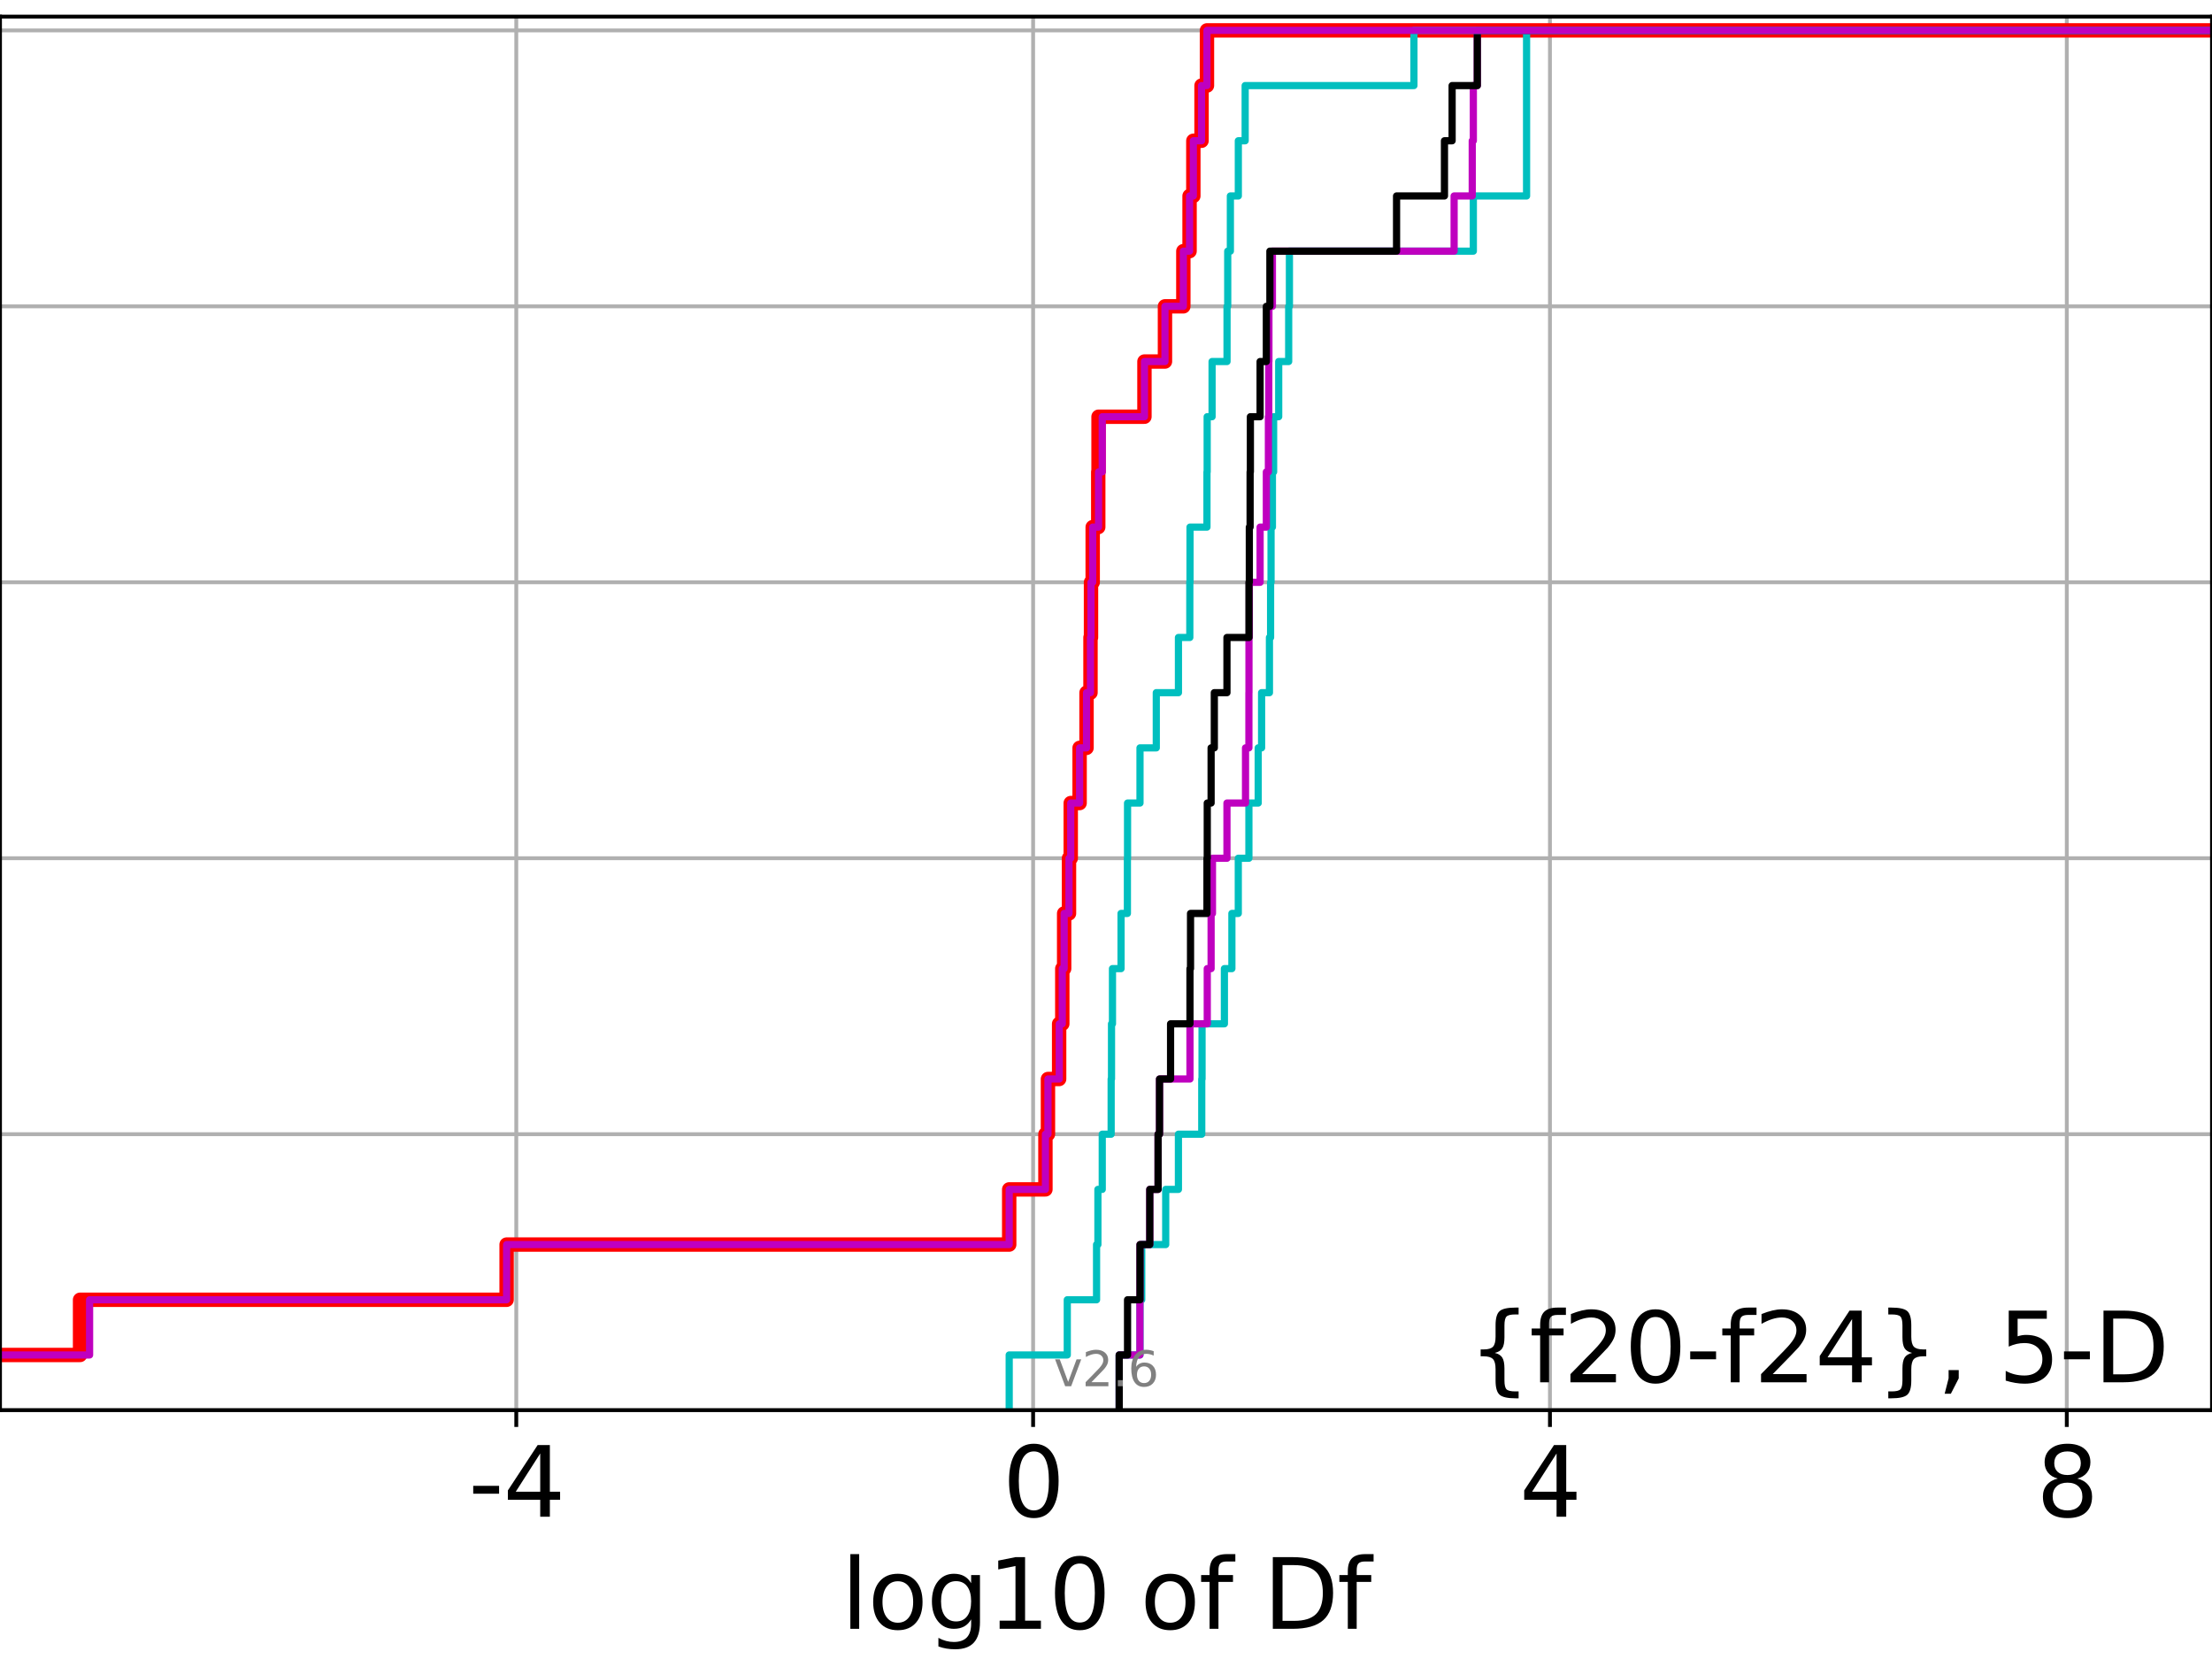 <?xml version="1.0" encoding="utf-8" standalone="no"?>
<!DOCTYPE svg PUBLIC "-//W3C//DTD SVG 1.1//EN"
  "http://www.w3.org/Graphics/SVG/1.1/DTD/svg11.dtd">
<svg xmlns:xlink="http://www.w3.org/1999/xlink" width="460.8pt" height="345.6pt" viewBox="0 0 460.8 345.6" xmlns="http://www.w3.org/2000/svg" version="1.1">
 <defs>
  <style type="text/css">*{stroke-linejoin: round; stroke-linecap: butt}</style>
 </defs>
 <g id="figure_1">
  <g id="patch_1">
   <path d="M 0 345.6 
L 460.8 345.6 
L 460.8 0 
L 0 0 
z
" style="fill: #ffffff"/>
  </g>
  <g id="axes_1">
   <g id="patch_2">
    <path d="M 0 293.76 
L 460.8 293.76 
L 460.8 3.456 
L 0 3.456 
z
" style="fill: #ffffff"/>
   </g>
   <g id="matplotlib.axis_1">
    <g id="xtick_1">
     <g id="line2d_1">
      <path d="M 107.55 293.76 
L 107.55 3.456 
" clip-path="url(#pd94b8c94c8)" style="fill: none; stroke: #b0b0b0; stroke-width: 0.8; stroke-linecap: square"/>
     </g>
     <g id="line2d_2">
      <defs>
       <path id="m8bccdd174d" d="M 0 0 
L 0 3.5 
" style="stroke: #000000; stroke-width: 0.8"/>
      </defs>
      <g>
       <use xlink:href="#m8bccdd174d" x="107.55" y="293.76" style="stroke: #000000; stroke-width: 0.8"/>
      </g>
     </g>
     <g id="text_1">
      <!-- -4 -->
      <g transform="translate(97.58 315.957)scale(0.2 -0.2)">
       <defs>
        <path id="DejaVuSans-2d" d="M 313 2009 
L 1997 2009 
L 1997 1497 
L 313 1497 
L 313 2009 
z
" transform="scale(0.016)"/>
        <path id="DejaVuSans-34" d="M 2419 4116 
L 825 1625 
L 2419 1625 
L 2419 4116 
z
M 2253 4666 
L 3047 4666 
L 3047 1625 
L 3713 1625 
L 3713 1100 
L 3047 1100 
L 3047 0 
L 2419 0 
L 2419 1100 
L 313 1100 
L 313 1709 
L 2253 4666 
z
" transform="scale(0.016)"/>
       </defs>
       <use xlink:href="#DejaVuSans-2d"/>
       <use xlink:href="#DejaVuSans-34" x="36.084"/>
      </g>
     </g>
    </g>
    <g id="xtick_2">
     <g id="line2d_3">
      <path d="M 215.217 293.76 
L 215.217 3.456 
" clip-path="url(#pd94b8c94c8)" style="fill: none; stroke: #b0b0b0; stroke-width: 0.8; stroke-linecap: square"/>
     </g>
     <g id="line2d_4">
      <g>
       <use xlink:href="#m8bccdd174d" x="215.217" y="293.76" style="stroke: #000000; stroke-width: 0.8"/>
      </g>
     </g>
     <g id="text_2">
      <!-- 0 -->
      <g transform="translate(208.855 315.957)scale(0.2 -0.2)">
       <defs>
        <path id="DejaVuSans-30" d="M 2034 4250 
Q 1547 4250 1301 3770 
Q 1056 3291 1056 2328 
Q 1056 1369 1301 889 
Q 1547 409 2034 409 
Q 2525 409 2770 889 
Q 3016 1369 3016 2328 
Q 3016 3291 2770 3770 
Q 2525 4250 2034 4250 
z
M 2034 4750 
Q 2819 4750 3233 4129 
Q 3647 3509 3647 2328 
Q 3647 1150 3233 529 
Q 2819 -91 2034 -91 
Q 1250 -91 836 529 
Q 422 1150 422 2328 
Q 422 3509 836 4129 
Q 1250 4750 2034 4750 
z
" transform="scale(0.016)"/>
       </defs>
       <use xlink:href="#DejaVuSans-30"/>
      </g>
     </g>
    </g>
    <g id="xtick_3">
     <g id="line2d_5">
      <path d="M 322.884 293.76 
L 322.884 3.456 
" clip-path="url(#pd94b8c94c8)" style="fill: none; stroke: #b0b0b0; stroke-width: 0.8; stroke-linecap: square"/>
     </g>
     <g id="line2d_6">
      <g>
       <use xlink:href="#m8bccdd174d" x="322.884" y="293.76" style="stroke: #000000; stroke-width: 0.8"/>
      </g>
     </g>
     <g id="text_3">
      <!-- 4 -->
      <g transform="translate(316.521 315.957)scale(0.2 -0.2)">
       <use xlink:href="#DejaVuSans-34"/>
      </g>
     </g>
    </g>
    <g id="xtick_4">
     <g id="line2d_7">
      <path d="M 430.551 293.76 
L 430.551 3.456 
" clip-path="url(#pd94b8c94c8)" style="fill: none; stroke: #b0b0b0; stroke-width: 0.8; stroke-linecap: square"/>
     </g>
     <g id="line2d_8">
      <g>
       <use xlink:href="#m8bccdd174d" x="430.551" y="293.76" style="stroke: #000000; stroke-width: 0.8"/>
      </g>
     </g>
     <g id="text_4">
      <!-- 8 -->
      <g transform="translate(424.188 315.957)scale(0.2 -0.2)">
       <defs>
        <path id="DejaVuSans-38" d="M 2034 2216 
Q 1584 2216 1326 1975 
Q 1069 1734 1069 1313 
Q 1069 891 1326 650 
Q 1584 409 2034 409 
Q 2484 409 2743 651 
Q 3003 894 3003 1313 
Q 3003 1734 2745 1975 
Q 2488 2216 2034 2216 
z
M 1403 2484 
Q 997 2584 770 2862 
Q 544 3141 544 3541 
Q 544 4100 942 4425 
Q 1341 4750 2034 4750 
Q 2731 4750 3128 4425 
Q 3525 4100 3525 3541 
Q 3525 3141 3298 2862 
Q 3072 2584 2669 2484 
Q 3125 2378 3379 2068 
Q 3634 1759 3634 1313 
Q 3634 634 3220 271 
Q 2806 -91 2034 -91 
Q 1263 -91 848 271 
Q 434 634 434 1313 
Q 434 1759 690 2068 
Q 947 2378 1403 2484 
z
M 1172 3481 
Q 1172 3119 1398 2916 
Q 1625 2713 2034 2713 
Q 2441 2713 2670 2916 
Q 2900 3119 2900 3481 
Q 2900 3844 2670 4047 
Q 2441 4250 2034 4250 
Q 1625 4250 1398 4047 
Q 1172 3844 1172 3481 
z
" transform="scale(0.016)"/>
       </defs>
       <use xlink:href="#DejaVuSans-38"/>
      </g>
     </g>
    </g>
    <g id="text_5">
     <!-- log10 of Df -->
     <g transform="translate(175.214 339.313)scale(0.2 -0.2)">
      <defs>
       <path id="DejaVuSans-6c" d="M 603 4863 
L 1178 4863 
L 1178 0 
L 603 0 
L 603 4863 
z
" transform="scale(0.016)"/>
       <path id="DejaVuSans-6f" d="M 1959 3097 
Q 1497 3097 1228 2736 
Q 959 2375 959 1747 
Q 959 1119 1226 758 
Q 1494 397 1959 397 
Q 2419 397 2687 759 
Q 2956 1122 2956 1747 
Q 2956 2369 2687 2733 
Q 2419 3097 1959 3097 
z
M 1959 3584 
Q 2709 3584 3137 3096 
Q 3566 2609 3566 1747 
Q 3566 888 3137 398 
Q 2709 -91 1959 -91 
Q 1206 -91 779 398 
Q 353 888 353 1747 
Q 353 2609 779 3096 
Q 1206 3584 1959 3584 
z
" transform="scale(0.016)"/>
       <path id="DejaVuSans-67" d="M 2906 1791 
Q 2906 2416 2648 2759 
Q 2391 3103 1925 3103 
Q 1463 3103 1205 2759 
Q 947 2416 947 1791 
Q 947 1169 1205 825 
Q 1463 481 1925 481 
Q 2391 481 2648 825 
Q 2906 1169 2906 1791 
z
M 3481 434 
Q 3481 -459 3084 -895 
Q 2688 -1331 1869 -1331 
Q 1566 -1331 1297 -1286 
Q 1028 -1241 775 -1147 
L 775 -588 
Q 1028 -725 1275 -790 
Q 1522 -856 1778 -856 
Q 2344 -856 2625 -561 
Q 2906 -266 2906 331 
L 2906 616 
Q 2728 306 2450 153 
Q 2172 0 1784 0 
Q 1141 0 747 490 
Q 353 981 353 1791 
Q 353 2603 747 3093 
Q 1141 3584 1784 3584 
Q 2172 3584 2450 3431 
Q 2728 3278 2906 2969 
L 2906 3500 
L 3481 3500 
L 3481 434 
z
" transform="scale(0.016)"/>
       <path id="DejaVuSans-31" d="M 794 531 
L 1825 531 
L 1825 4091 
L 703 3866 
L 703 4441 
L 1819 4666 
L 2450 4666 
L 2450 531 
L 3481 531 
L 3481 0 
L 794 0 
L 794 531 
z
" transform="scale(0.016)"/>
       <path id="DejaVuSans-20" transform="scale(0.016)"/>
       <path id="DejaVuSans-66" d="M 2375 4863 
L 2375 4384 
L 1825 4384 
Q 1516 4384 1395 4259 
Q 1275 4134 1275 3809 
L 1275 3500 
L 2222 3500 
L 2222 3053 
L 1275 3053 
L 1275 0 
L 697 0 
L 697 3053 
L 147 3053 
L 147 3500 
L 697 3500 
L 697 3744 
Q 697 4328 969 4595 
Q 1241 4863 1831 4863 
L 2375 4863 
z
" transform="scale(0.016)"/>
       <path id="DejaVuSans-44" d="M 1259 4147 
L 1259 519 
L 2022 519 
Q 2988 519 3436 956 
Q 3884 1394 3884 2338 
Q 3884 3275 3436 3711 
Q 2988 4147 2022 4147 
L 1259 4147 
z
M 628 4666 
L 1925 4666 
Q 3281 4666 3915 4102 
Q 4550 3538 4550 2338 
Q 4550 1131 3912 565 
Q 3275 0 1925 0 
L 628 0 
L 628 4666 
z
" transform="scale(0.016)"/>
      </defs>
      <use xlink:href="#DejaVuSans-6c"/>
      <use xlink:href="#DejaVuSans-6f" x="27.783"/>
      <use xlink:href="#DejaVuSans-67" x="88.965"/>
      <use xlink:href="#DejaVuSans-31" x="152.441"/>
      <use xlink:href="#DejaVuSans-30" x="216.064"/>
      <use xlink:href="#DejaVuSans-20" x="279.688"/>
      <use xlink:href="#DejaVuSans-6f" x="311.475"/>
      <use xlink:href="#DejaVuSans-66" x="372.656"/>
      <use xlink:href="#DejaVuSans-20" x="407.861"/>
      <use xlink:href="#DejaVuSans-44" x="439.648"/>
      <use xlink:href="#DejaVuSans-66" x="516.65"/>
     </g>
    </g>
   </g>
   <g id="matplotlib.axis_2">
    <g id="ytick_1">
     <g id="line2d_9">
      <path d="M 0 293.76 
L 460.8 293.76 
" clip-path="url(#pd94b8c94c8)" style="fill: none; stroke: #b0b0b0; stroke-width: 0.8; stroke-linecap: square"/>
     </g>
     <g id="line2d_10">
      <defs>
       <path id="me321cdcaa8" d="M 0 0 
L -3.5 0 
" style="stroke: #000000; stroke-width: 0.8"/>
      </defs>
      <g>
       <use xlink:href="#me321cdcaa8" x="0" y="293.76" style="stroke: #000000; stroke-width: 0.8"/>
      </g>
     </g>
    </g>
    <g id="ytick_2">
     <g id="line2d_11">
      <path d="M 0 236.274 
L 460.8 236.274 
" clip-path="url(#pd94b8c94c8)" style="fill: none; stroke: #b0b0b0; stroke-width: 0.8; stroke-linecap: square"/>
     </g>
     <g id="line2d_12">
      <g>
       <use xlink:href="#me321cdcaa8" x="0" y="236.274" style="stroke: #000000; stroke-width: 0.8"/>
      </g>
     </g>
    </g>
    <g id="ytick_3">
     <g id="line2d_13">
      <path d="M 0 178.788 
L 460.8 178.788 
" clip-path="url(#pd94b8c94c8)" style="fill: none; stroke: #b0b0b0; stroke-width: 0.8; stroke-linecap: square"/>
     </g>
     <g id="line2d_14">
      <g>
       <use xlink:href="#me321cdcaa8" x="0" y="178.788" style="stroke: #000000; stroke-width: 0.8"/>
      </g>
     </g>
    </g>
    <g id="ytick_4">
     <g id="line2d_15">
      <path d="M 0 121.302 
L 460.8 121.302 
" clip-path="url(#pd94b8c94c8)" style="fill: none; stroke: #b0b0b0; stroke-width: 0.8; stroke-linecap: square"/>
     </g>
     <g id="line2d_16">
      <g>
       <use xlink:href="#me321cdcaa8" x="0" y="121.302" style="stroke: #000000; stroke-width: 0.8"/>
      </g>
     </g>
    </g>
    <g id="ytick_5">
     <g id="line2d_17">
      <path d="M 0 63.816 
L 460.8 63.816 
" clip-path="url(#pd94b8c94c8)" style="fill: none; stroke: #b0b0b0; stroke-width: 0.8; stroke-linecap: square"/>
     </g>
     <g id="line2d_18">
      <g>
       <use xlink:href="#me321cdcaa8" x="0" y="63.816" style="stroke: #000000; stroke-width: 0.8"/>
      </g>
     </g>
    </g>
    <g id="ytick_6">
     <g id="line2d_19">
      <path d="M 0 6.33 
L 460.8 6.33 
" clip-path="url(#pd94b8c94c8)" style="fill: none; stroke: #b0b0b0; stroke-width: 0.8; stroke-linecap: square"/>
     </g>
     <g id="line2d_20">
      <g>
       <use xlink:href="#me321cdcaa8" x="0" y="6.33" style="stroke: #000000; stroke-width: 0.8"/>
      </g>
     </g>
    </g>
   </g>
   <g id="line2d_21">
    <path d="M -1 282.263 
L 16.679 282.263 
L 16.679 270.766 
L 105.537 270.766 
L 105.537 259.268 
L 210.235 259.268 
L 210.235 247.771 
L 217.781 247.771 
L 217.781 236.274 
L 218.31 236.274 
L 218.31 224.777 
L 220.636 224.777 
L 220.636 213.28 
L 221.294 213.28 
L 221.294 201.782 
L 221.682 201.782 
L 221.682 190.285 
L 222.691 190.285 
L 222.691 178.788 
L 223.054 178.788 
L 223.054 167.291 
L 224.902 167.291 
L 224.902 155.794 
L 226.345 155.794 
L 226.345 144.297 
L 227.17 144.297 
L 227.17 132.799 
L 227.277 132.799 
L 227.277 121.302 
L 227.628 121.302 
L 227.628 109.805 
L 228.784 109.805 
L 228.784 98.308 
L 228.846 98.308 
L 228.846 86.811 
L 238.409 86.811 
L 238.409 75.313 
L 242.684 75.313 
L 242.684 63.816 
L 246.513 63.816 
L 246.513 52.319 
L 247.808 52.319 
L 247.808 40.822 
L 248.595 40.822 
L 248.595 29.325 
L 250.301 29.325 
L 250.301 17.827 
L 251.432 17.827 
L 251.432 6.33 
L 251.432 6.33 
L 251.432 6.33 
L 460.8 6.33 
" clip-path="url(#pd94b8c94c8)" style="fill: none; stroke: #ff0000; stroke-width: 3; stroke-linecap: square"/>
   </g>
   <g id="line2d_22">
    <path d="M 233.151 293.76 
L 233.151 282.263 
L 237.482 282.263 
L 237.482 270.766 
L 237.843 270.766 
L 237.843 259.268 
L 242.84 259.268 
L 242.84 247.771 
L 245.488 247.771 
L 245.488 236.274 
L 250.347 236.274 
L 250.347 224.777 
L 250.409 224.777 
L 250.409 213.28 
L 255.066 213.28 
L 255.066 201.782 
L 256.625 201.782 
L 256.625 190.285 
L 257.959 190.285 
L 257.959 178.788 
L 260.17 178.788 
L 260.17 167.291 
L 262.107 167.291 
L 262.107 155.794 
L 262.814 155.794 
L 262.814 144.297 
L 264.448 144.297 
L 264.448 132.799 
L 264.688 132.799 
L 264.688 121.302 
L 264.782 121.302 
L 264.782 109.805 
L 265.066 109.805 
L 265.066 98.308 
L 265.318 98.308 
L 265.318 86.811 
L 266.377 86.811 
L 266.377 75.313 
L 268.456 75.313 
L 268.456 63.816 
L 268.61 63.816 
L 268.61 52.319 
L 306.924 52.319 
L 306.924 40.822 
L 318.014 40.822 
L 318.014 29.325 
L 318.014 29.325 
L 318.014 17.827 
L 318.014 17.827 
L 318.014 6.33 
L 318.014 6.33 
L 318.014 6.33 
L 460.8 6.33 
" clip-path="url(#pd94b8c94c8)" style="fill: none; stroke: #00bfbf; stroke-width: 1.5; stroke-linecap: square"/>
   </g>
   <g id="line2d_23">
    <path d="M 233.151 293.76 
L 233.151 282.263 
L 237.464 282.263 
L 237.464 270.766 
L 237.482 270.766 
L 237.482 259.268 
L 239.52 259.268 
L 239.52 247.771 
L 241.249 247.771 
L 241.249 236.274 
L 241.549 236.274 
L 241.549 224.777 
L 247.892 224.777 
L 247.892 213.28 
L 251.494 213.28 
L 251.494 201.782 
L 252.296 201.782 
L 252.296 190.285 
L 252.578 190.285 
L 252.578 178.788 
L 255.598 178.788 
L 255.598 167.291 
L 259.464 167.291 
L 259.464 155.794 
L 260.17 155.794 
L 260.17 144.297 
L 260.184 144.297 
L 260.184 132.799 
L 260.258 132.799 
L 260.258 121.302 
L 262.502 121.302 
L 262.502 109.805 
L 263.803 109.805 
L 263.803 98.308 
L 264.232 98.308 
L 264.232 86.811 
L 264.309 86.811 
L 264.309 75.313 
L 264.338 75.313 
L 264.338 63.816 
L 265.066 63.816 
L 265.066 52.319 
L 302.92 52.319 
L 302.92 40.822 
L 306.695 40.822 
L 306.695 29.325 
L 306.924 29.325 
L 306.924 17.827 
L 307.75 17.827 
L 307.75 6.33 
L 307.75 6.33 
L 307.75 6.33 
L 460.8 6.33 
" clip-path="url(#pd94b8c94c8)" style="fill: none; stroke: #bf00bf; stroke-width: 1.5; stroke-linecap: square"/>
   </g>
   <g id="line2d_24">
    <path d="M 233.151 293.76 
L 233.151 282.263 
L 234.889 282.263 
L 234.889 270.766 
L 237.482 270.766 
L 237.482 259.268 
L 239.52 259.268 
L 239.52 247.771 
L 241.249 247.771 
L 241.249 236.274 
L 241.549 236.274 
L 241.549 224.777 
L 243.852 224.777 
L 243.852 213.28 
L 247.892 213.28 
L 247.892 201.782 
L 248.008 201.782 
L 248.008 190.285 
L 251.432 190.285 
L 251.432 178.788 
L 251.494 178.788 
L 251.494 167.291 
L 252.296 167.291 
L 252.296 155.794 
L 252.966 155.794 
L 252.966 144.297 
L 255.598 144.297 
L 255.598 132.799 
L 260.184 132.799 
L 260.184 121.302 
L 260.258 121.302 
L 260.258 109.805 
L 260.421 109.805 
L 260.421 98.308 
L 260.478 98.308 
L 260.478 86.811 
L 262.502 86.811 
L 262.502 75.313 
L 263.803 75.313 
L 263.803 63.816 
L 264.54 63.816 
L 264.54 52.319 
L 290.929 52.319 
L 290.929 40.822 
L 300.908 40.822 
L 300.908 29.325 
L 302.503 29.325 
L 302.503 17.827 
L 307.75 17.827 
L 307.75 6.33 
L 307.75 6.33 
L 307.75 6.33 
L 460.8 6.33 
" clip-path="url(#pd94b8c94c8)" style="fill: none; stroke: #000000; stroke-width: 1.5; stroke-linecap: square"/>
   </g>
   <g id="line2d_25">
    <path d="M 210.235 293.76 
L 210.235 282.263 
L 222.335 282.263 
L 222.335 270.766 
L 228.433 270.766 
L 228.433 259.268 
L 228.714 259.268 
L 228.714 247.771 
L 229.619 247.771 
L 229.619 236.274 
L 231.474 236.274 
L 231.474 224.777 
L 231.548 224.777 
L 231.548 213.28 
L 231.748 213.28 
L 231.748 201.782 
L 233.535 201.782 
L 233.535 190.285 
L 234.858 190.285 
L 234.858 178.788 
L 234.889 178.788 
L 234.889 167.291 
L 237.482 167.291 
L 237.482 155.794 
L 240.877 155.794 
L 240.877 144.297 
L 245.492 144.297 
L 245.492 132.799 
L 247.86 132.799 
L 247.86 121.302 
L 247.9 121.302 
L 247.9 109.805 
L 251.432 109.805 
L 251.432 98.308 
L 251.476 98.308 
L 251.476 86.811 
L 252.498 86.811 
L 252.498 75.313 
L 255.613 75.313 
L 255.613 63.816 
L 255.758 63.816 
L 255.758 52.319 
L 256.31 52.319 
L 256.31 40.822 
L 257.967 40.822 
L 257.967 29.325 
L 259.392 29.325 
L 259.392 17.827 
L 294.548 17.827 
L 294.548 6.33 
L 294.548 6.33 
L 294.548 6.33 
L 460.8 6.33 
" clip-path="url(#pd94b8c94c8)" style="fill: none; stroke: #00bfbf; stroke-width: 1.5; stroke-linecap: square"/>
   </g>
   <g id="line2d_26">
    <path d="M -1 282.263 
L 18.664 282.263 
L 18.664 270.766 
L 105.537 270.766 
L 105.537 259.268 
L 210.235 259.268 
L 210.235 247.771 
L 217.781 247.771 
L 217.781 236.274 
L 218.31 236.274 
L 218.31 224.777 
L 220.667 224.777 
L 220.667 213.28 
L 221.294 213.28 
L 221.294 201.782 
L 221.682 201.782 
L 221.682 190.285 
L 222.691 190.285 
L 222.691 178.788 
L 223.054 178.788 
L 223.054 167.291 
L 224.902 167.291 
L 224.902 155.794 
L 226.345 155.794 
L 226.345 144.297 
L 227.17 144.297 
L 227.17 132.799 
L 227.277 132.799 
L 227.277 121.302 
L 227.628 121.302 
L 227.628 109.805 
L 228.846 109.805 
L 228.846 98.308 
L 229.619 98.308 
L 229.619 86.811 
L 238.409 86.811 
L 238.409 75.313 
L 242.684 75.313 
L 242.684 63.816 
L 246.513 63.816 
L 246.513 52.319 
L 247.808 52.319 
L 247.808 40.822 
L 248.595 40.822 
L 248.595 29.325 
L 250.301 29.325 
L 250.301 17.827 
L 251.432 17.827 
L 251.432 6.33 
L 251.432 6.33 
L 251.432 6.33 
L 460.8 6.33 
" clip-path="url(#pd94b8c94c8)" style="fill: none; stroke: #bf00bf; stroke-width: 1.5; stroke-linecap: square"/>
   </g>
   <g id="patch_3">
    <path d="M 0 293.76 
L 0 3.456 
" style="fill: none; stroke: #000000; stroke-width: 0.8; stroke-linejoin: miter; stroke-linecap: square"/>
   </g>
   <g id="patch_4">
    <path d="M 460.8 293.76 
L 460.8 3.456 
" style="fill: none; stroke: #000000; stroke-width: 0.8; stroke-linejoin: miter; stroke-linecap: square"/>
   </g>
   <g id="patch_5">
    <path d="M 0 293.76 
L 460.8 293.76 
" style="fill: none; stroke: #000000; stroke-width: 0.8; stroke-linejoin: miter; stroke-linecap: square"/>
   </g>
   <g id="patch_6">
    <path d="M 0 3.456 
L 460.8 3.456 
" style="fill: none; stroke: #000000; stroke-width: 0.8; stroke-linejoin: miter; stroke-linecap: square"/>
   </g>
   <g id="text_6">
    <!-- {f20-f24}, 5-D -->
    <g transform="translate(305.884 287.954)scale(0.2 -0.2)">
     <defs>
      <path id="DejaVuSans-7b" d="M 3272 -594 
L 3272 -1044 
L 3078 -1044 
Q 2300 -1044 2036 -812 
Q 1772 -581 1772 109 
L 1772 856 
Q 1772 1328 1603 1509 
Q 1434 1691 991 1691 
L 800 1691 
L 800 2138 
L 991 2138 
Q 1438 2138 1605 2317 
Q 1772 2497 1772 2963 
L 1772 3713 
Q 1772 4403 2036 4633 
Q 2300 4863 3078 4863 
L 3272 4863 
L 3272 4416 
L 3059 4416 
Q 2619 4416 2484 4278 
Q 2350 4141 2350 3700 
L 2350 2925 
Q 2350 2434 2208 2212 
Q 2066 1991 1722 1913 
Q 2069 1828 2209 1606 
Q 2350 1384 2350 897 
L 2350 122 
Q 2350 -319 2484 -456 
Q 2619 -594 3059 -594 
L 3272 -594 
z
" transform="scale(0.016)"/>
      <path id="DejaVuSans-32" d="M 1228 531 
L 3431 531 
L 3431 0 
L 469 0 
L 469 531 
Q 828 903 1448 1529 
Q 2069 2156 2228 2338 
Q 2531 2678 2651 2914 
Q 2772 3150 2772 3378 
Q 2772 3750 2511 3984 
Q 2250 4219 1831 4219 
Q 1534 4219 1204 4116 
Q 875 4013 500 3803 
L 500 4441 
Q 881 4594 1212 4672 
Q 1544 4750 1819 4750 
Q 2544 4750 2975 4387 
Q 3406 4025 3406 3419 
Q 3406 3131 3298 2873 
Q 3191 2616 2906 2266 
Q 2828 2175 2409 1742 
Q 1991 1309 1228 531 
z
" transform="scale(0.016)"/>
      <path id="DejaVuSans-7d" d="M 800 -594 
L 1019 -594 
Q 1456 -594 1589 -459 
Q 1722 -325 1722 122 
L 1722 897 
Q 1722 1384 1862 1606 
Q 2003 1828 2350 1913 
Q 2003 1991 1862 2212 
Q 1722 2434 1722 2925 
L 1722 3700 
Q 1722 4144 1589 4280 
Q 1456 4416 1019 4416 
L 800 4416 
L 800 4863 
L 997 4863 
Q 1775 4863 2036 4633 
Q 2297 4403 2297 3713 
L 2297 2963 
Q 2297 2497 2465 2317 
Q 2634 2138 3078 2138 
L 3272 2138 
L 3272 1691 
L 3078 1691 
Q 2634 1691 2465 1509 
Q 2297 1328 2297 856 
L 2297 109 
Q 2297 -581 2036 -812 
Q 1775 -1044 997 -1044 
L 800 -1044 
L 800 -594 
z
" transform="scale(0.016)"/>
      <path id="DejaVuSans-2c" d="M 750 794 
L 1409 794 
L 1409 256 
L 897 -744 
L 494 -744 
L 750 256 
L 750 794 
z
" transform="scale(0.016)"/>
      <path id="DejaVuSans-35" d="M 691 4666 
L 3169 4666 
L 3169 4134 
L 1269 4134 
L 1269 2991 
Q 1406 3038 1543 3061 
Q 1681 3084 1819 3084 
Q 2600 3084 3056 2656 
Q 3513 2228 3513 1497 
Q 3513 744 3044 326 
Q 2575 -91 1722 -91 
Q 1428 -91 1123 -41 
Q 819 9 494 109 
L 494 744 
Q 775 591 1075 516 
Q 1375 441 1709 441 
Q 2250 441 2565 725 
Q 2881 1009 2881 1497 
Q 2881 1984 2565 2268 
Q 2250 2553 1709 2553 
Q 1456 2553 1204 2497 
Q 953 2441 691 2322 
L 691 4666 
z
" transform="scale(0.016)"/>
     </defs>
     <use xlink:href="#DejaVuSans-7b"/>
     <use xlink:href="#DejaVuSans-66" x="63.623"/>
     <use xlink:href="#DejaVuSans-32" x="98.828"/>
     <use xlink:href="#DejaVuSans-30" x="162.451"/>
     <use xlink:href="#DejaVuSans-2d" x="226.074"/>
     <use xlink:href="#DejaVuSans-66" x="262.158"/>
     <use xlink:href="#DejaVuSans-32" x="297.363"/>
     <use xlink:href="#DejaVuSans-34" x="360.986"/>
     <use xlink:href="#DejaVuSans-7d" x="424.609"/>
     <use xlink:href="#DejaVuSans-2c" x="488.232"/>
     <use xlink:href="#DejaVuSans-20" x="520.02"/>
     <use xlink:href="#DejaVuSans-35" x="551.807"/>
     <use xlink:href="#DejaVuSans-2d" x="615.43"/>
     <use xlink:href="#DejaVuSans-44" x="651.514"/>
    </g>
   </g>
   <g id="text_7">
    <!-- v2.6 -->
    <g style="fill: #808080" transform="translate(219.489 288.777)scale(0.1 -0.1)">
     <defs>
      <path id="DejaVuSans-76" d="M 191 3500 
L 800 3500 
L 1894 563 
L 2988 3500 
L 3597 3500 
L 2284 0 
L 1503 0 
L 191 3500 
z
" transform="scale(0.016)"/>
      <path id="DejaVuSans-2e" d="M 684 794 
L 1344 794 
L 1344 0 
L 684 0 
L 684 794 
z
" transform="scale(0.016)"/>
      <path id="DejaVuSans-36" d="M 2113 2584 
Q 1688 2584 1439 2293 
Q 1191 2003 1191 1497 
Q 1191 994 1439 701 
Q 1688 409 2113 409 
Q 2538 409 2786 701 
Q 3034 994 3034 1497 
Q 3034 2003 2786 2293 
Q 2538 2584 2113 2584 
z
M 3366 4563 
L 3366 3988 
Q 3128 4100 2886 4159 
Q 2644 4219 2406 4219 
Q 1781 4219 1451 3797 
Q 1122 3375 1075 2522 
Q 1259 2794 1537 2939 
Q 1816 3084 2150 3084 
Q 2853 3084 3261 2657 
Q 3669 2231 3669 1497 
Q 3669 778 3244 343 
Q 2819 -91 2113 -91 
Q 1303 -91 875 529 
Q 447 1150 447 2328 
Q 447 3434 972 4092 
Q 1497 4750 2381 4750 
Q 2619 4750 2861 4703 
Q 3103 4656 3366 4563 
z
" transform="scale(0.016)"/>
     </defs>
     <use xlink:href="#DejaVuSans-76"/>
     <use xlink:href="#DejaVuSans-32" x="59.18"/>
     <use xlink:href="#DejaVuSans-2e" x="122.803"/>
     <use xlink:href="#DejaVuSans-36" x="154.59"/>
    </g>
   </g>
  </g>
 </g>
 <defs>
  <clipPath id="pd94b8c94c8">
   <rect x="0" y="3.456" width="460.8" height="290.304"/>
  </clipPath>
 </defs>
</svg>
